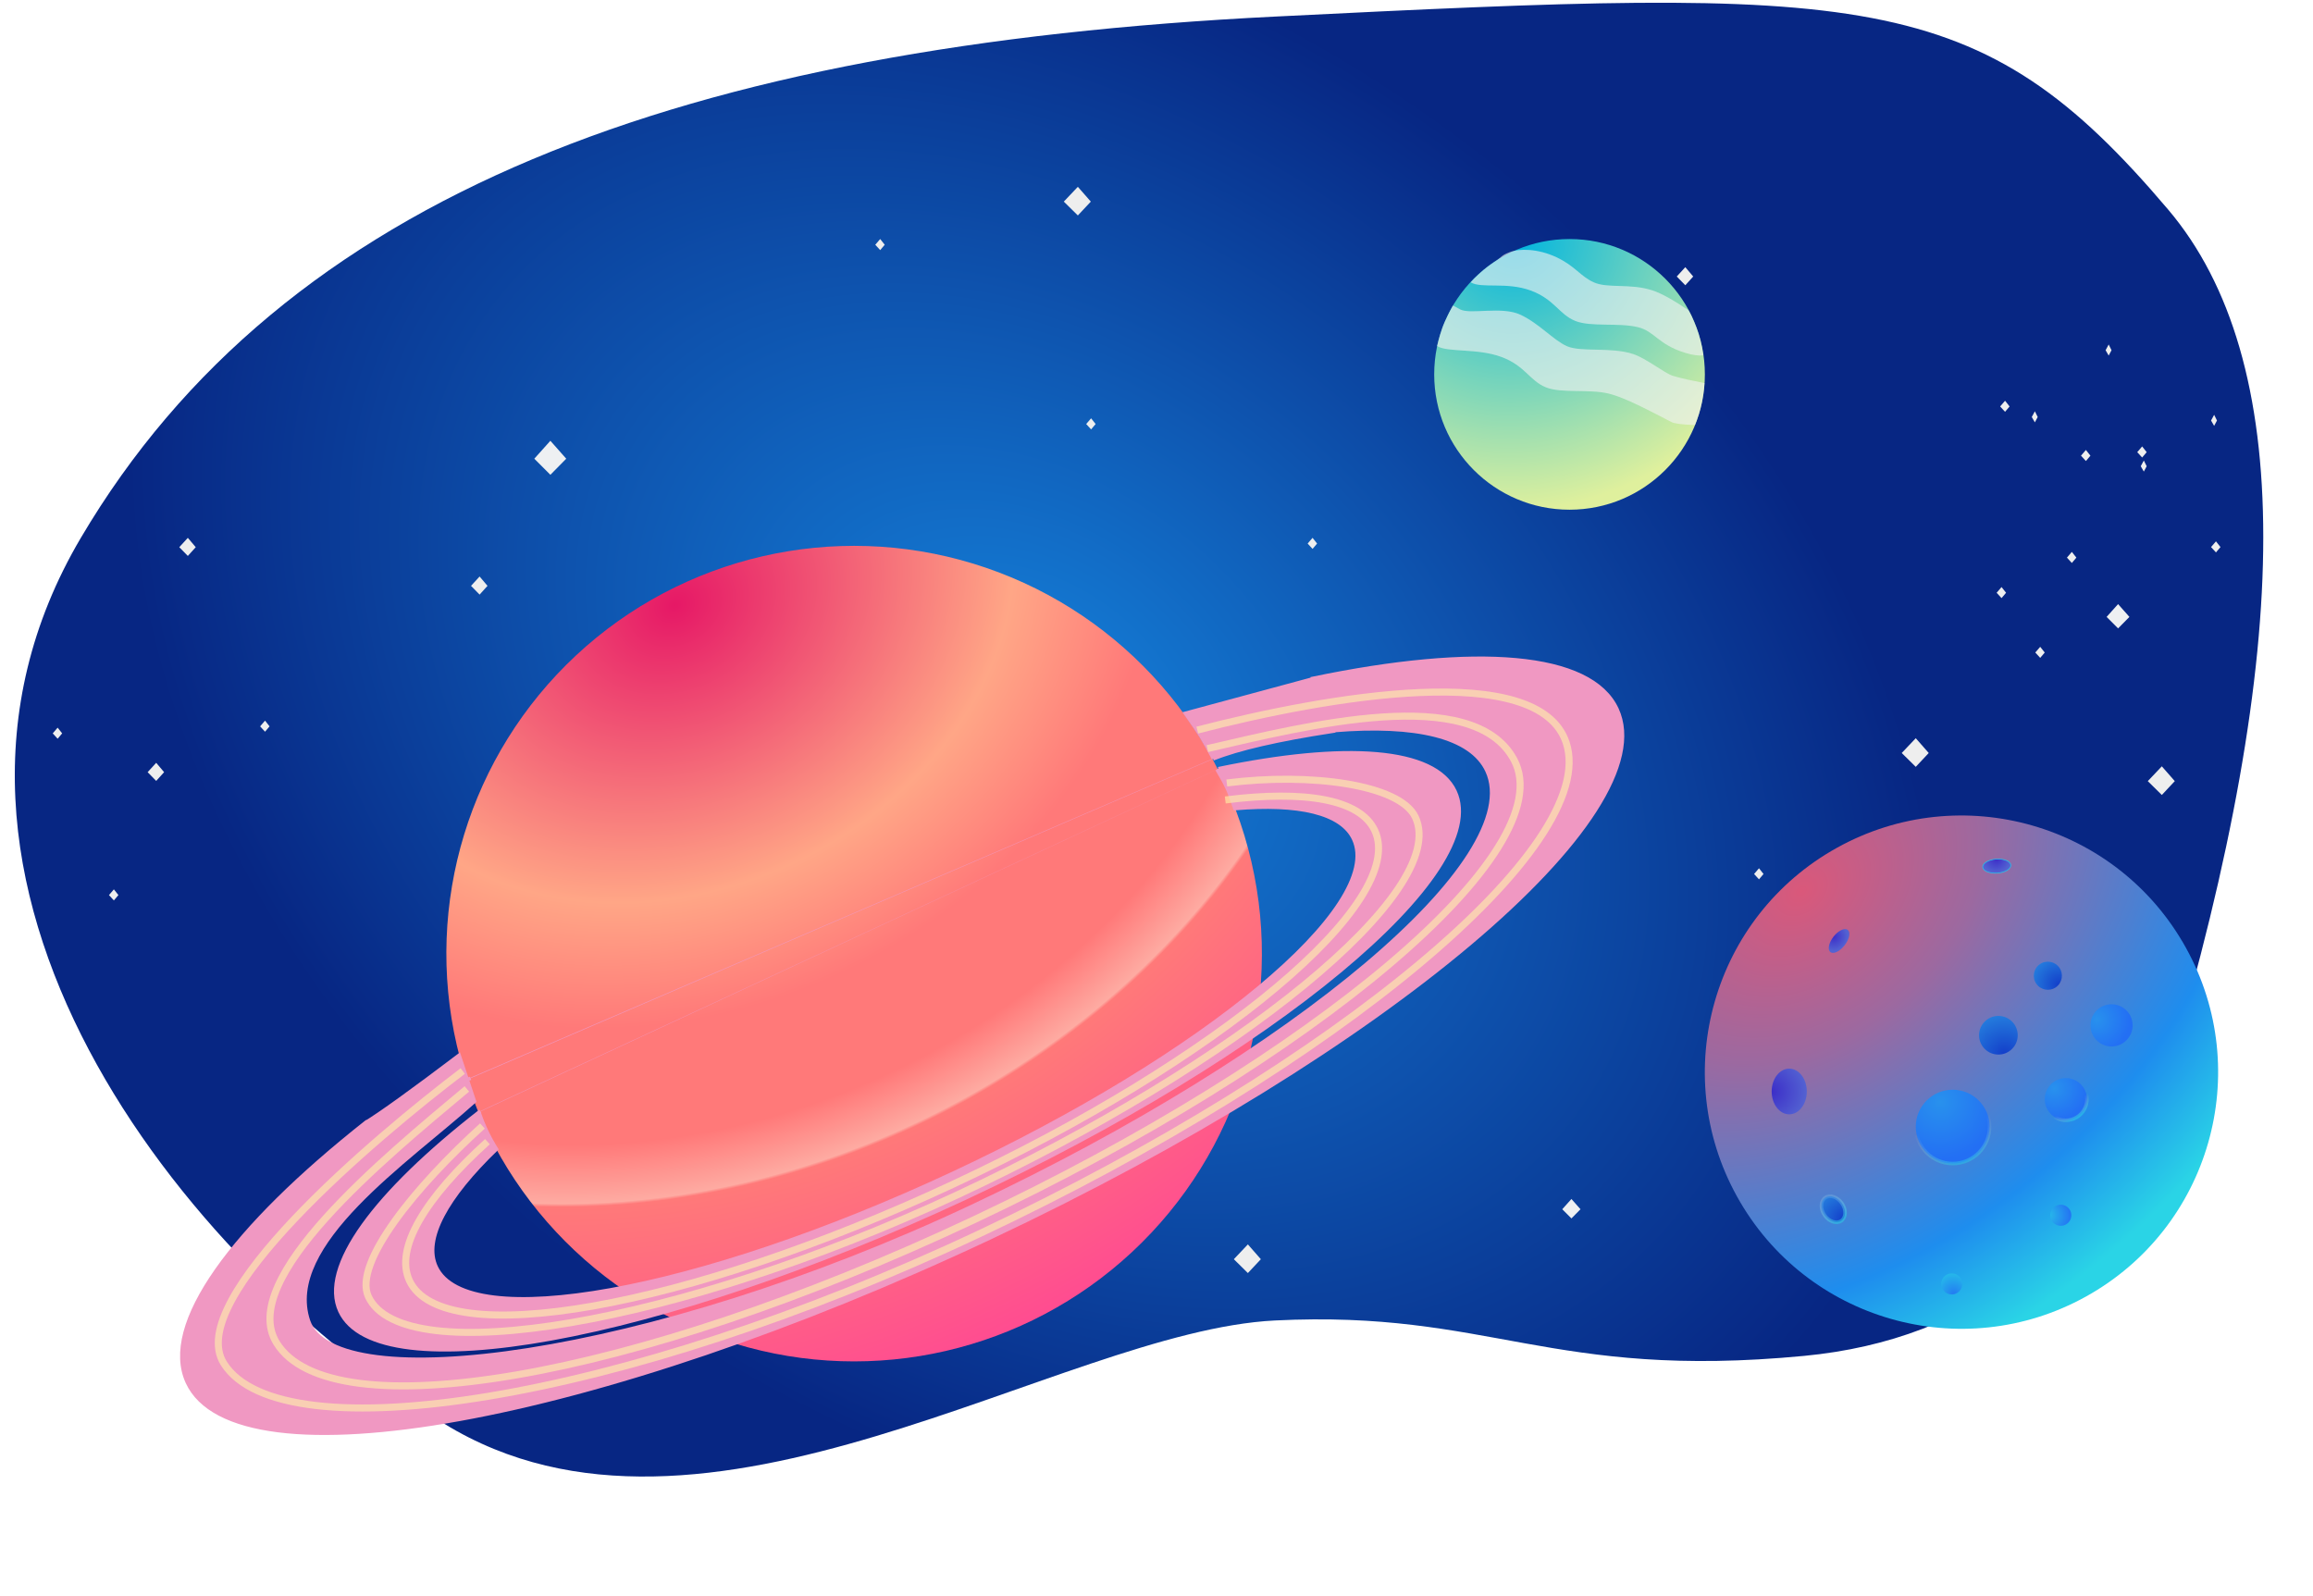 <?xml version="1.0" encoding="UTF-8"?>
<svg width="658px" height="454px" viewBox="0 0 658 454" version="1.1" xmlns="http://www.w3.org/2000/svg" xmlns:xlink="http://www.w3.org/1999/xlink">
    <!-- Generator: Sketch 52.2 (67145) - http://www.bohemiancoding.com/sketch -->
    <title>planets</title>
    <desc>Created with Sketch.</desc>
    <defs>
        <radialGradient cx="47.811%" cy="45.287%" fx="47.811%" fy="45.287%" r="63.398%" gradientTransform="translate(0.478,0.453),scale(0.655,1),rotate(36.962),scale(1,0.709),translate(-0.478,-0.453)" id="radialGradient-1">
            <stop stop-color="#1582DB" offset="0%"></stop>
            <stop stop-color="#072683" offset="100%"></stop>
        </radialGradient>
        <radialGradient cx="30.017%" cy="0%" fx="30.017%" fy="0%" r="99.962%" gradientTransform="translate(0.3,0),rotate(66.557),scale(1,1.043),translate(-0.3,-0)" id="radialGradient-2">
            <stop stop-color="#00B5DF" offset="0%"></stop>
            <stop stop-color="#DFF09D" offset="100%"></stop>
        </radialGradient>
        <radialGradient cx="39.613%" cy="3.81%" fx="39.613%" fy="3.81%" r="93.156%" gradientTransform="translate(0.396,0.038),rotate(79.891),scale(1,1.37),translate(-0.396,-0.038)" id="radialGradient-3">
            <stop stop-color="#DA587A" offset="0%"></stop>
            <stop stop-color="#9C69A0" offset="30.919%"></stop>
            <stop stop-color="#1E8DEE" offset="77.391%"></stop>
            <stop stop-color="#2AD4E6" offset="100%"></stop>
        </radialGradient>
        <radialGradient cx="33.137%" cy="16.414%" fx="33.137%" fy="16.414%" r="78.114%" gradientTransform="translate(0.331,0.164),rotate(65.509),scale(1,1.001),translate(-0.331,-0.164)" id="radialGradient-4">
            <stop stop-color="#2891ED" offset="0%"></stop>
            <stop stop-color="#236FF4" offset="100%"></stop>
        </radialGradient>
        <linearGradient x1="46.738%" y1="47.64%" x2="60.922%" y2="100%" id="linearGradient-5">
            <stop stop-color="#C8C8C8" stop-opacity="0" offset="0%"></stop>
            <stop stop-color="#28C8E7" stop-opacity="0.5" offset="100%"></stop>
        </linearGradient>
        <linearGradient x1="52.362%" y1="68.401%" x2="60.922%" y2="100%" id="linearGradient-6">
            <stop stop-color="#C8C8C8" stop-opacity="0" offset="0%"></stop>
            <stop stop-color="#28C8E7" stop-opacity="0.6" offset="100%"></stop>
        </linearGradient>
        <radialGradient cx="0%" cy="0%" fx="0%" fy="0%" r="128.849%" gradientTransform="translate(0,0),rotate(58.74),scale(1,0.851),translate(-0,-0)" id="radialGradient-7">
            <stop stop-color="#27C2E8" offset="0%"></stop>
            <stop stop-color="#236FF4" offset="100%"></stop>
        </radialGradient>
        <radialGradient cx="84.991%" cy="88.288%" fx="84.991%" fy="88.288%" r="97.83%" gradientTransform="translate(0.85,0.883),rotate(-133.386),scale(1,0.851),translate(-0.85,-0.883)" id="radialGradient-8">
            <stop stop-color="#237AF2" offset="0%"></stop>
            <stop stop-color="#25B6EA" offset="100%"></stop>
        </radialGradient>
        <radialGradient cx="65.603%" cy="100%" fx="65.603%" fy="100%" r="101.401%" id="radialGradient-9">
            <stop stop-color="#133EC9" offset="0%"></stop>
            <stop stop-color="#247BDD" offset="100%"></stop>
        </radialGradient>
        <radialGradient cx="65.603%" cy="100%" fx="65.603%" fy="100%" r="132.448%" gradientTransform="translate(0.656,1),scale(1,0.75),rotate(-103.44),translate(-0.656,-1)" id="radialGradient-10">
            <stop stop-color="#133EC9" offset="0%"></stop>
            <stop stop-color="#247BDD" offset="100%"></stop>
        </radialGradient>
        <radialGradient cx="50%" cy="24.298%" fx="50%" fy="24.298%" r="98.914%" gradientTransform="translate(0.5,0.243),scale(1,0.75),rotate(180),translate(-0.5,-0.243)" id="radialGradient-11">
            <stop stop-color="#FFFFFF" stop-opacity="0" offset="0%"></stop>
            <stop stop-color="#2AD4E6" stop-opacity="0.5" offset="100%"></stop>
        </radialGradient>
        <radialGradient cx="0%" cy="50%" fx="0%" fy="50%" r="100%" gradientTransform="translate(0,0.5),scale(1,0.769),translate(-0,-0.5)" id="radialGradient-12">
            <stop stop-color="#3C2EC8" offset="0%"></stop>
            <stop stop-color="#5362D2" offset="100%"></stop>
        </radialGradient>
        <radialGradient cx="0%" cy="50%" fx="0%" fy="50%" r="100%" gradientTransform="translate(0,0.5),scale(1,0.5),translate(-0,-0.5)" id="radialGradient-13">
            <stop stop-color="#3C2EC8" offset="0%"></stop>
            <stop stop-color="#5362D2" offset="100%"></stop>
        </radialGradient>
        <radialGradient cx="38.359%" cy="3.172%" fx="38.359%" fy="3.172%" r="98.026%" gradientTransform="translate(0.384,0.032),rotate(76.815),scale(1,1.228),translate(-0.384,-0.032)" id="radialGradient-14">
            <stop stop-color="#E61866" offset="0%"></stop>
            <stop stop-color="#FFA686" offset="35.637%"></stop>
            <stop stop-color="#FF7979" offset="50.756%"></stop>
            <stop stop-color="#FF7979" offset="64.634%"></stop>
            <stop stop-color="#FEABA2" offset="71.726%"></stop>
            <stop stop-color="#FF7979" offset="72.117%"></stop>
            <stop stop-color="#FF4D90" offset="100%"></stop>
        </radialGradient>
        <radialGradient cx="50%" cy="0.683%" fx="50%" fy="0.683%" r="1340.444%" gradientTransform="translate(0.5,0.007),scale(1,0.071),rotate(90),translate(-0.5,-0.007)" id="radialGradient-15">
            <stop stop-color="#083F9C" offset="0%"></stop>
            <stop stop-color="#83A2D3" offset="100%"></stop>
        </radialGradient>
        <radialGradient cx="50%" cy="4.254%" fx="50%" fy="4.254%" r="1340.444%" gradientTransform="translate(0.5,0.043),scale(1,0.071),rotate(90),translate(-0.5,-0.043)" id="radialGradient-16">
            <stop stop-color="#0B45A1" offset="0%"></stop>
            <stop stop-color="#83A2D3" offset="100%"></stop>
        </radialGradient>
        <radialGradient cx="50%" cy="-2.889%" fx="50%" fy="-2.889%" r="1340.444%" gradientTransform="translate(0.5,-0.029),scale(1,0.071),rotate(90),scale(1,0.976),translate(-0.5,0.029)" id="radialGradient-17">
            <stop stop-color="#0B3C98" offset="0%"></stop>
            <stop stop-color="#83A2D3" offset="100%"></stop>
        </radialGradient>
        <radialGradient cx="50%" cy="-3.312%" fx="50%" fy="-3.312%" r="2530.971%" gradientTransform="translate(0.5,-0.033),scale(1,0.038),rotate(90),translate(-0.5,0.033)" id="radialGradient-18">
            <stop stop-color="#0E51AC" offset="0%"></stop>
            <stop stop-color="#83A2D3" offset="100%"></stop>
        </radialGradient>
        <radialGradient cx="50%" cy="4.254%" fx="50%" fy="4.254%" r="1340.444%" gradientTransform="translate(0.5,0.043),scale(1,0.071),rotate(90),translate(-0.5,-0.043)" id="radialGradient-19">
            <stop stop-color="#0A338F" offset="0%"></stop>
            <stop stop-color="#83A2D3" offset="100%"></stop>
        </radialGradient>
        <radialGradient cx="50%" cy="0%" fx="50%" fy="0%" r="1400%" gradientTransform="translate(0.5,0),scale(1,0.071),rotate(90),translate(-0.5,-0)" id="radialGradient-20">
            <stop stop-color="#0A338F" offset="4.254%"></stop>
            <stop stop-color="#83A2D3" offset="100%"></stop>
        </radialGradient>
        <radialGradient cx="50%" cy="0%" fx="50%" fy="0%" r="1527.67%" gradientTransform="translate(0.5,0),scale(1,0.065),rotate(90),translate(-0.5,-0)" id="radialGradient-21">
            <stop stop-color="#0A338F" offset="4.254%"></stop>
            <stop stop-color="#83A2D3" offset="100%"></stop>
        </radialGradient>
        <radialGradient cx="50%" cy="0%" fx="50%" fy="0%" r="1510.527%" gradientTransform="translate(0.5,0),scale(1,0.066),rotate(90),translate(-0.5,-0)" id="radialGradient-22">
            <stop stop-color="#0A338F" offset="4.254%"></stop>
            <stop stop-color="#83A2D3" offset="100%"></stop>
        </radialGradient>
        <radialGradient cx="50%" cy="-0.746%" fx="50%" fy="-0.746%" r="1340.444%" gradientTransform="translate(0.5,-0.007),scale(1,0.071),rotate(90),translate(-0.5,0.007)" id="radialGradient-23">
            <stop stop-color="#072683" offset="0%"></stop>
            <stop stop-color="#83A2D3" offset="100%"></stop>
        </radialGradient>
        <radialGradient cx="50%" cy="-0.746%" fx="50%" fy="-0.746%" r="1340.444%" gradientTransform="translate(0.5,-0.007),scale(1,0.071),rotate(90),translate(-0.5,0.007)" id="radialGradient-24">
            <stop stop-color="#062683" offset="0%"></stop>
            <stop stop-color="#83A2D3" offset="100%"></stop>
        </radialGradient>
        <radialGradient cx="50%" cy="-0.983%" fx="50%" fy="-0.983%" r="1828.354%" gradientTransform="translate(0.5,-0.01),scale(1,0.052),rotate(90),translate(-0.5,0.01)" id="radialGradient-25">
            <stop stop-color="#062683" offset="0%"></stop>
            <stop stop-color="#83A2D3" offset="100%"></stop>
        </radialGradient>
        <radialGradient cx="50%" cy="-1.042%" fx="50%" fy="-1.042%" r="1807.837%" gradientTransform="translate(0.5,-0.01),scale(1,0.053),rotate(90),translate(-0.5,0.01)" id="radialGradient-26">
            <stop stop-color="#072683" offset="0%"></stop>
            <stop stop-color="#83A2D3" offset="100%"></stop>
        </radialGradient>
    </defs>
    <g id="Page-1" stroke="none" stroke-width="1" fill="none" fill-rule="evenodd">
        <g id="Sky" transform="translate(4, 0)">
            <path d="M358.679,4.717 C190.648,13.069 76.782,55.13 19,153 C-38.782,250.87 48.42,359.555 122.353,405 C196.287,450.445 297.545,378.689 358.679,375.641 C419.812,372.593 436.905,392.635 509.236,385.713 C557.456,381.099 591.985,354.085 612.823,304.671 C648.862,183.858 648.862,102.184 612.823,59.649 C558.764,-4.154 526.709,-3.635 358.679,4.717 Z" id="Path" fill="url(#radialGradient-1)"></path>
            <polygon id="Path-3" fill="#EEEEEE" points="302.626 53.143 298.631 57.353 302.626 61.291 306.316 57.353"></polygon>
            <polygon id="Path-3" fill="#EEEEEE" points="132.435 164 130 166.66 132.435 169.149 134.685 166.66"></polygon>
            <polygon id="Path-3" fill="#EEEEEE" points="475.435 76 473 78.66 475.435 81.149 477.685 78.66"></polygon>
            <polygon id="Path-3" fill="#EEEEEE" points="584.435 330 582 332.66 584.435 335.149 586.685 332.66"></polygon>
            <polygon id="Path-3" fill="#EEEEEE" points="584.435 330 582 332.66 584.435 335.149 586.685 332.66"></polygon>
            <polygon id="Path-3" fill="#EEEEEE" points="49.435 153 47 155.66 49.435 158.149 51.685 155.66"></polygon>
            <polygon id="Path-3" fill="#EEEEEE" points="40.435 217 38 219.66 40.435 222.149 42.685 219.66"></polygon>
            <polygon id="Path-3" fill="#EEEEEE" points="71.395 205 70 206.627 71.395 208.149 72.685 206.627"></polygon>
            <polygon id="Path-3" fill="#EEEEEE" points="429.876 101 429 102.11 429.876 103.149 430.685 102.11"></polygon>
            <polygon id="Path-3" fill="#EEEEEE" points="459.876 91 459 92.11 459.876 93.149 460.685 92.11"></polygon>
            <polygon id="Path-3" fill="#EEEEEE" points="469.876 113 469 114.11 469.876 115.149 470.685 114.11"></polygon>
            <polygon id="Path-3" fill="#EEEEEE" points="419.876 123 419 124.11 419.876 125.149 420.685 124.11"></polygon>
            <polygon id="Path-3" fill="#EEEEEE" points="425.876 121 425 122.11 425.876 123.149 426.685 122.11"></polygon>
            <polygon id="Path-3" fill="#EEEEEE" points="605.876 131 605 132.627 605.876 134.149 606.685 132.627"></polygon>
            <polygon id="Path-3" fill="#EEEEEE" points="625.876 118 625 119.627 625.876 121.149 626.685 119.627"></polygon>
            <polygon id="Path-3" fill="#EEEEEE" points="595.876 98 595 99.627 595.876 101.149 596.685 99.627"></polygon>
            <polygon id="Path-3" fill="#EEEEEE" points="574.876 117 574 118.627 574.876 120.149 575.685 118.627"></polygon>
            <polygon id="Path-3" fill="#EEEEEE" points="334.876 267 334 268.627 334.876 270.149 335.685 268.627"></polygon>
            <polygon id="Path-3" fill="#EEEEEE" points="334.876 257 334 258.627 334.876 260.149 335.685 258.627"></polygon>
            <polygon id="Path-3" fill="#EEEEEE" points="12.395 207 11 208.627 12.395 210.149 13.685 208.627"></polygon>
            <polygon id="Path-3" fill="#EEEEEE" points="28.395 253 27 254.627 28.395 256.149 29.685 254.627"></polygon>
            <polygon id="Path-3" fill="#EEEEEE" points="180.395 180 179 181.627 180.395 183.149 181.685 181.627"></polygon>
            <polygon id="Path-3" fill="#EEEEEE" points="199.395 192 198 193.627 199.395 195.149 200.685 193.627"></polygon>
            <polygon id="Path-3" fill="#EEEEEE" points="206.395 209 205 210.627 206.395 212.149 207.685 210.627"></polygon>
            <polygon id="Path-3" fill="#EEEEEE" points="218.395 161 217 162.627 218.395 164.149 219.685 162.627"></polygon>
            <polygon id="Path-3" fill="#EEEEEE" points="339.395 213 338 214.627 339.395 216.149 340.685 214.627"></polygon>
            <polygon id="Path-3" fill="#EEEEEE" points="369.395 153 368 154.627 369.395 156.149 370.685 154.627"></polygon>
            <polygon id="Path-3" fill="#EEEEEE" points="306.395 119 305 120.627 306.395 122.149 307.685 120.627"></polygon>
            <polygon id="Path-3" fill="#EEEEEE" points="447.395 107 446 108.627 447.395 110.149 448.685 108.627"></polygon>
            <polygon id="Path-3" fill="#EEEEEE" points="453.395 108 452 109.627 453.395 111.149 454.685 109.627"></polygon>
            <polygon id="Path-3" fill="#EEEEEE" points="458.395 103 457 104.627 458.395 106.149 459.685 104.627"></polygon>
            <polygon id="Path-3" fill="#EEEEEE" points="436.395 84 435 85.627 436.395 87.149 437.685 85.627"></polygon>
            <polygon id="Path-3" fill="#EEEEEE" points="566.395 114 565 115.627 566.395 117.149 567.685 115.627"></polygon>
            <polygon id="Path-3" fill="#EEEEEE" points="626.395 154 625 155.627 626.395 157.149 627.685 155.627"></polygon>
            <polygon id="Path-3" fill="#EEEEEE" points="576.395 184 575 185.627 576.395 187.149 577.685 185.627"></polygon>
            <polygon id="Path-3" fill="#EEEEEE" points="496.395 247 495 248.627 496.395 250.149 497.685 248.627"></polygon>
            <polygon id="Path-3" fill="#EEEEEE" points="536.395 247 535 248.627 536.395 250.149 537.685 248.627"></polygon>
            <polygon id="Path-3" fill="#EEEEEE" points="570.395 277 569 278.627 570.395 280.149 571.685 278.627"></polygon>
            <polygon id="Path-3" fill="#EEEEEE" points="550.395 337 549 338.627 550.395 340.149 551.685 338.627"></polygon>
            <polygon id="Path-3" fill="#EEEEEE" points="520.395 357 519 358.627 520.395 360.149 521.685 358.627"></polygon>
            <polygon id="Path-3" fill="#EEEEEE" points="585.395 157 584 158.627 585.395 160.149 586.685 158.627"></polygon>
            <polygon id="Path-3" fill="#EEEEEE" points="565.395 167 564 168.627 565.395 170.149 566.685 168.627"></polygon>
            <polygon id="Path-3" fill="#EEEEEE" points="605.395 127 604 128.627 605.395 130.149 606.685 128.627"></polygon>
            <polygon id="Path-3" fill="#EEEEEE" points="589.395 128 588 129.627 589.395 131.149 590.685 129.627"></polygon>
            <polygon id="Path-3" fill="#EEEEEE" points="159.395 388 158 389.627 159.395 391.149 160.685 389.627"></polygon>
            <polygon id="Path-3" fill="#EEEEEE" points="246.395 68 245 69.627 246.395 71.149 247.685 69.627"></polygon>
            <polygon id="Path-3" fill="#EEEEEE" points="540.994 210 537 214.21 540.994 218.149 544.685 214.21"></polygon>
            <polygon id="Path-3" fill="#EEEEEE" points="350.994 354 347 358.21 350.994 362.149 354.685 358.21"></polygon>
            <polygon id="Path-3" fill="#EEEEEE" points="100.994 362 97 366.21 100.994 370.149 104.685 366.21"></polygon>
            <polygon id="Path-3" fill="#EEEEEE" points="610.994 218 607 222.21 610.994 226.149 614.685 222.21"></polygon>
        </g>
        <g id="Mercuty" transform="translate(408, 68)">
            <circle id="Oval" fill="url(#radialGradient-2)" cx="38.5" cy="38.5" r="38.5"></circle>
            <path d="M21.493,3.729 C18.832,4.781 19.768,4.76 17.046,6.53 C14.324,8.3 11.558,10.917 10.355,12.306 C13.493,14.173 20.551,12.123 27.405,14.632 C34.258,17.14 35.455,21.414 40.153,23.305 C44.562,25.08 52.408,23.725 57.986,25.08 C62.707,26.227 63.674,30.023 71.454,32.39 C73.522,33.02 75.226,33.252 76.564,33.085 C76.163,30.141 75.494,27.473 74.557,25.08 C73.619,22.687 72.888,21.087 72.362,20.281 C68.073,17.353 64.672,15.47 62.159,14.632 C55.859,12.53 49.347,14.118 45.372,12.306 C41.52,10.549 40.137,7.701 34.78,5.176 C29.423,2.651 24.113,2.694 21.493,3.729 Z" id="Path" fill-opacity="0.62" fill="#F1F1F1"></path>
            <path d="M7.399,20.027 C5.749,19.18 5.37,18.807 5.256,19.009 C4.789,19.842 3.676,22.004 2.898,23.755 C1.933,25.924 1.187,28.903 0.806,30.452 C3.945,32.319 12.197,31.014 19.05,33.523 C25.903,36.031 27.1,40.305 31.798,42.196 C36.207,43.97 44.053,42.615 49.631,43.97 C54.352,45.118 61.269,48.857 67.498,52.063 C68.358,52.505 70.587,52.791 74.185,52.918 C75.012,50.862 75.639,48.857 76.065,46.902 C76.491,44.948 76.769,42.972 76.9,40.975 C74.085,40.427 70.241,39.65 67.86,38.899 C65.479,38.148 60.394,33.98 56.624,32.723 C50.324,30.621 41.664,32.265 37.689,30.452 C33.837,28.696 29.923,24.07 24.566,21.545 C19.209,19.02 10.355,21.545 7.399,20.027 Z" id="Path" fill-opacity="0.62" fill="#F1F1F1"></path>
        </g>
        <g id="Venus" transform="translate(458, 205)">
            <circle id="Oval" fill="url(#radialGradient-3)" transform="translate(100, 100) rotate(-29) translate(-100, -100) " cx="100" cy="100" r="73"></circle>
            <circle id="Oval" stroke="url(#linearGradient-5)" stroke-width="1" fill="url(#radialGradient-4)" cx="97.5" cy="115.5" r="10.5"></circle>
            <circle id="Oval" stroke="url(#linearGradient-6)" stroke-width="1" fill="url(#radialGradient-4)" transform="translate(129.69, 107.69) rotate(-20) translate(-129.69, -107.69) " cx="129.69" cy="107.69" r="6"></circle>
            <circle id="Oval" fill="url(#radialGradient-4)" transform="translate(142.69, 86.69) rotate(-42) translate(-142.69, -86.69) " cx="142.69" cy="86.69" r="6"></circle>
            <circle id="Oval" fill="url(#radialGradient-7)" transform="translate(128.252, 140.71) rotate(-42) translate(-128.252, -140.71) " cx="128.252" cy="140.71" r="3"></circle>
            <circle id="Oval" fill="url(#radialGradient-8)" transform="translate(97.237, 160.237) rotate(30) translate(-97.237, -160.237) " cx="97.237" cy="160.237" r="3"></circle>
            <circle id="Oval" fill="url(#radialGradient-9)" cx="110.5" cy="89.5" r="5.5"></circle>
            <circle id="Oval" fill="url(#radialGradient-9)" transform="translate(124.571, 72.571) rotate(-35) translate(-124.571, -72.571) " cx="124.571" cy="72.571" r="4"></circle>
            <ellipse id="Oval" stroke="url(#radialGradient-11)" stroke-width="1" fill="url(#radialGradient-10)" transform="translate(63.523, 139.005) rotate(-35) translate(-63.523, -139.005) " cx="63.523" cy="139.005" rx="3" ry="4"></ellipse>
            <ellipse id="Oval" fill="url(#radialGradient-12)" cx="51" cy="105.5" rx="5" ry="6.5"></ellipse>
            <ellipse id="Oval" fill="url(#radialGradient-13)" transform="translate(65.175, 62.683) rotate(38) translate(-65.175, -62.683) " cx="65.175" cy="62.683" rx="2" ry="4"></ellipse>
            <ellipse id="Oval" stroke="#27C2E8" stroke-width="0.2" fill="url(#radialGradient-13)" transform="translate(110.039, 41.383) rotate(86) translate(-110.039, -41.383) " cx="110.039" cy="41.383" rx="2" ry="4"></ellipse>
        </g>
        <g id="saturn" transform="translate(254, 279) rotate(-13) translate(-254, -279) translate(23, 153)">
            <circle id="Oval" fill="url(#radialGradient-14)" fill-rule="evenodd" cx="222" cy="116" r="116"></circle>
            <g id="ring" transform="translate(49, 75)">
                <path d="M285.785,13.056 C322.542,13.854 347.115,21.142 349.947,34.465 C355.229,59.314 282.873,95.749 188.335,115.844 C93.797,135.938 12.877,132.084 7.595,107.234 C4.713,93.673 24.95,76.663 59.295,60.74 M58.857,60.937 C59.045,62.852 59.347,64.753 59.76,66.638 C60.174,68.523 60.704,70.411 61.351,72.3 C44.453,82.44 35.285,92.584 37.093,101.094 C41.457,121.622 108.056,124.859 185.847,108.324 C263.638,91.789 323.163,61.743 318.8,41.215 C317.083,33.138 305.732,27.738 287.855,25.166 C287.558,22.375 287.27,20.305 286.99,18.955 C286.716,17.638 286.173,15.709 285.36,13.167" id="Shape" stroke="#F098C2" stroke-width="1" fill="#F098C2" fill-rule="evenodd"></path>
                <path d="M63.779,45.076 C40.839,52.174 26.965,61.424 26.965,71.54 C26.965,93.908 94.794,112.04 178.465,112.04 C262.136,112.04 329.965,93.908 329.965,71.54 C329.965,61.713 316.871,52.703 295.093,45.689" id="Path" stroke-opacity="0.577" stroke="#FFF7A9" stroke-width="2" transform="translate(178.465, 78.558) rotate(-12) translate(-178.465, -78.558) "></path>
                <path d="M64.237,40.49 C40.162,47.906 14.318,60.222 14.318,70.791 C14.318,94.161 90.48,115.35 178.294,115.35 C266.107,115.35 341.893,96.426 341.893,73.056 C341.893,62.788 320.24,48.88 297.384,41.552" id="Path" stroke-opacity="0.577" stroke="#FFF7A9" stroke-width="2" transform="translate(178.106, 77.92) rotate(-12) translate(-178.106, -77.92) "></path>
            </g>
            <g id="ring" stroke-width="1" fill-rule="evenodd" transform="translate(9, 56)">
                <path d="M324.972,28.996 C332.464,27.808 344.141,27.808 360.002,28.996 L357.758,13.066 C404.929,14.109 436.464,23.636 440.098,41.052 C446.877,73.535 354.02,121.162 232.696,147.43 C111.373,173.697 7.526,168.658 0.747,136.175 C-2.952,118.448 23.019,96.213 67.095,75.399 C84.667,72.729 93.407,70.93 98.697,70 M66.533,75.656 C71.32,74.089 81.476,69.831 97,62.884 L98.308,76.656 C76.146,88.947 35.996,103.949 38.247,126.883 C40.499,149.817 129.672,159.214 229.504,137.6 C329.336,115.986 405.726,76.71 400.126,49.876 C397.923,39.318 383.355,32.259 360.413,28.896 L359.417,22.217 L357.212,13.212 L320.173,14.578 C321.56,17.952 322.538,20.474 323.106,22.142 C323.675,23.81 324.325,26.062 325.056,28.896" id="Shape" stroke="#F098C2" fill="#F098C2"></path>
                <path d="M104.335,47.783 C74.197,55.782 22.328,69.234 24.729,90.337 C28.053,119.541 111.65,142.907 219.114,142.501 C326.578,142.096 415.42,118.08 413.892,88.867 C412.601,64.196 364.237,55.044 336.169,49.078" id="Path" stroke-opacity="0.577" stroke="#FFF7A9" stroke-width="2" transform="translate(219.28, 95.145) rotate(-12) translate(-219.28, -95.145) "></path>
                <path d="M105.336,42.734 C74.445,49.437 5.866,68.027 8.586,89.399 C12.469,119.908 106.19,147.231 218.974,146.805 C331.759,146.379 425.698,121.28 429.3,90.769 C432.233,65.929 373.246,50.102 335.709,43.146" id="Path" stroke-opacity="0.577" stroke="#FFF7A9" stroke-width="2" transform="translate(218.957, 94.772) rotate(-12) translate(-218.957, -94.772) "></path>
            </g>
        </g>
        <g id="Star" transform="translate(125, 99)">
            <path d="M31.536,27.234 L31.536,0.5" id="Line" stroke="url(#radialGradient-15)" stroke-width="3" stroke-linecap="square"></path>
            <path d="M30.536,62.234 L30.536,35.5" id="Line" stroke="url(#radialGradient-16)" stroke-width="3" stroke-linecap="square" transform="translate(31, 49) rotate(-180) translate(-31, -49) "></path>
            <path d="M13.536,44.234 L13.536,17.5" id="Line" stroke="url(#radialGradient-17)" stroke-width="3" stroke-linecap="square" transform="translate(14, 31) rotate(-90) translate(-14, -31) "></path>
            <path d="M49.017,44.682 L49.017,18.247" id="Line" stroke="url(#radialGradient-18)" stroke-width="3" stroke-linecap="square" transform="translate(49.017, 31.464) rotate(-270) translate(-49.017, -31.464) "></path>
            <polygon id="Path-2" fill="#EEF0F2" points="31.571 26.39 27 31.491 31.571 36.07 36.081 31.491"></polygon>
        </g>
        <g id="Star" transform="translate(429, 326)">
            <path d="M18.02,15.562 L18.02,0.286" id="Line" stroke="url(#radialGradient-19)" stroke-width="3" stroke-linecap="square"></path>
            <path d="M17.449,35.562 L17.449,20.286" id="Line" stroke="url(#radialGradient-20)" stroke-width="3" stroke-linecap="square" transform="translate(17.714, 28) rotate(-180) translate(-17.714, -28) "></path>
            <path d="M7.924,25.618 L7.924,10.341" id="Line" stroke="url(#radialGradient-21)" stroke-width="3" stroke-linecap="square" transform="translate(7.924, 17.98) rotate(-90) translate(-7.924, -17.98) "></path>
            <path d="M28.01,25.532 L28.01,10.427" id="Line" stroke="url(#radialGradient-22)" stroke-width="3" stroke-linecap="square" transform="translate(28.01, 17.98) rotate(-270) translate(-28.01, -17.98) "></path>
            <polygon id="Path-2" fill="#EEF0F2" fill-rule="evenodd" points="18.041 15.08 15.429 17.995 18.041 20.611 20.617 17.995"></polygon>
        </g>
        <g id="Star" transform="translate(580, 153)">
            <path d="M22.525,19.453 L22.525,0.357" id="Line" stroke="url(#radialGradient-23)" stroke-width="3" stroke-linecap="square"></path>
            <path d="M21.811,44.453 L21.811,25.357" id="Line" stroke="url(#radialGradient-24)" stroke-width="3" stroke-linecap="square" transform="translate(22.143, 35) rotate(-180) translate(-22.143, -35) "></path>
            <path d="M9.905,32.023 L9.905,12.927" id="Line" stroke="url(#radialGradient-25)" stroke-width="3" stroke-linecap="square" transform="translate(9.905, 22.475) rotate(-90) translate(-9.905, -22.475) "></path>
            <path d="M35.012,31.915 L35.012,13.034" id="Line" stroke="url(#radialGradient-26)" stroke-width="3" stroke-linecap="square" transform="translate(35.012, 22.475) rotate(-270) translate(-35.012, -22.475) "></path>
            <polygon id="Path-2" fill="#EEF0F2" points="22.551 18.85 19.286 22.493 22.551 25.764 25.772 22.493"></polygon>
        </g>
    </g>
</svg>